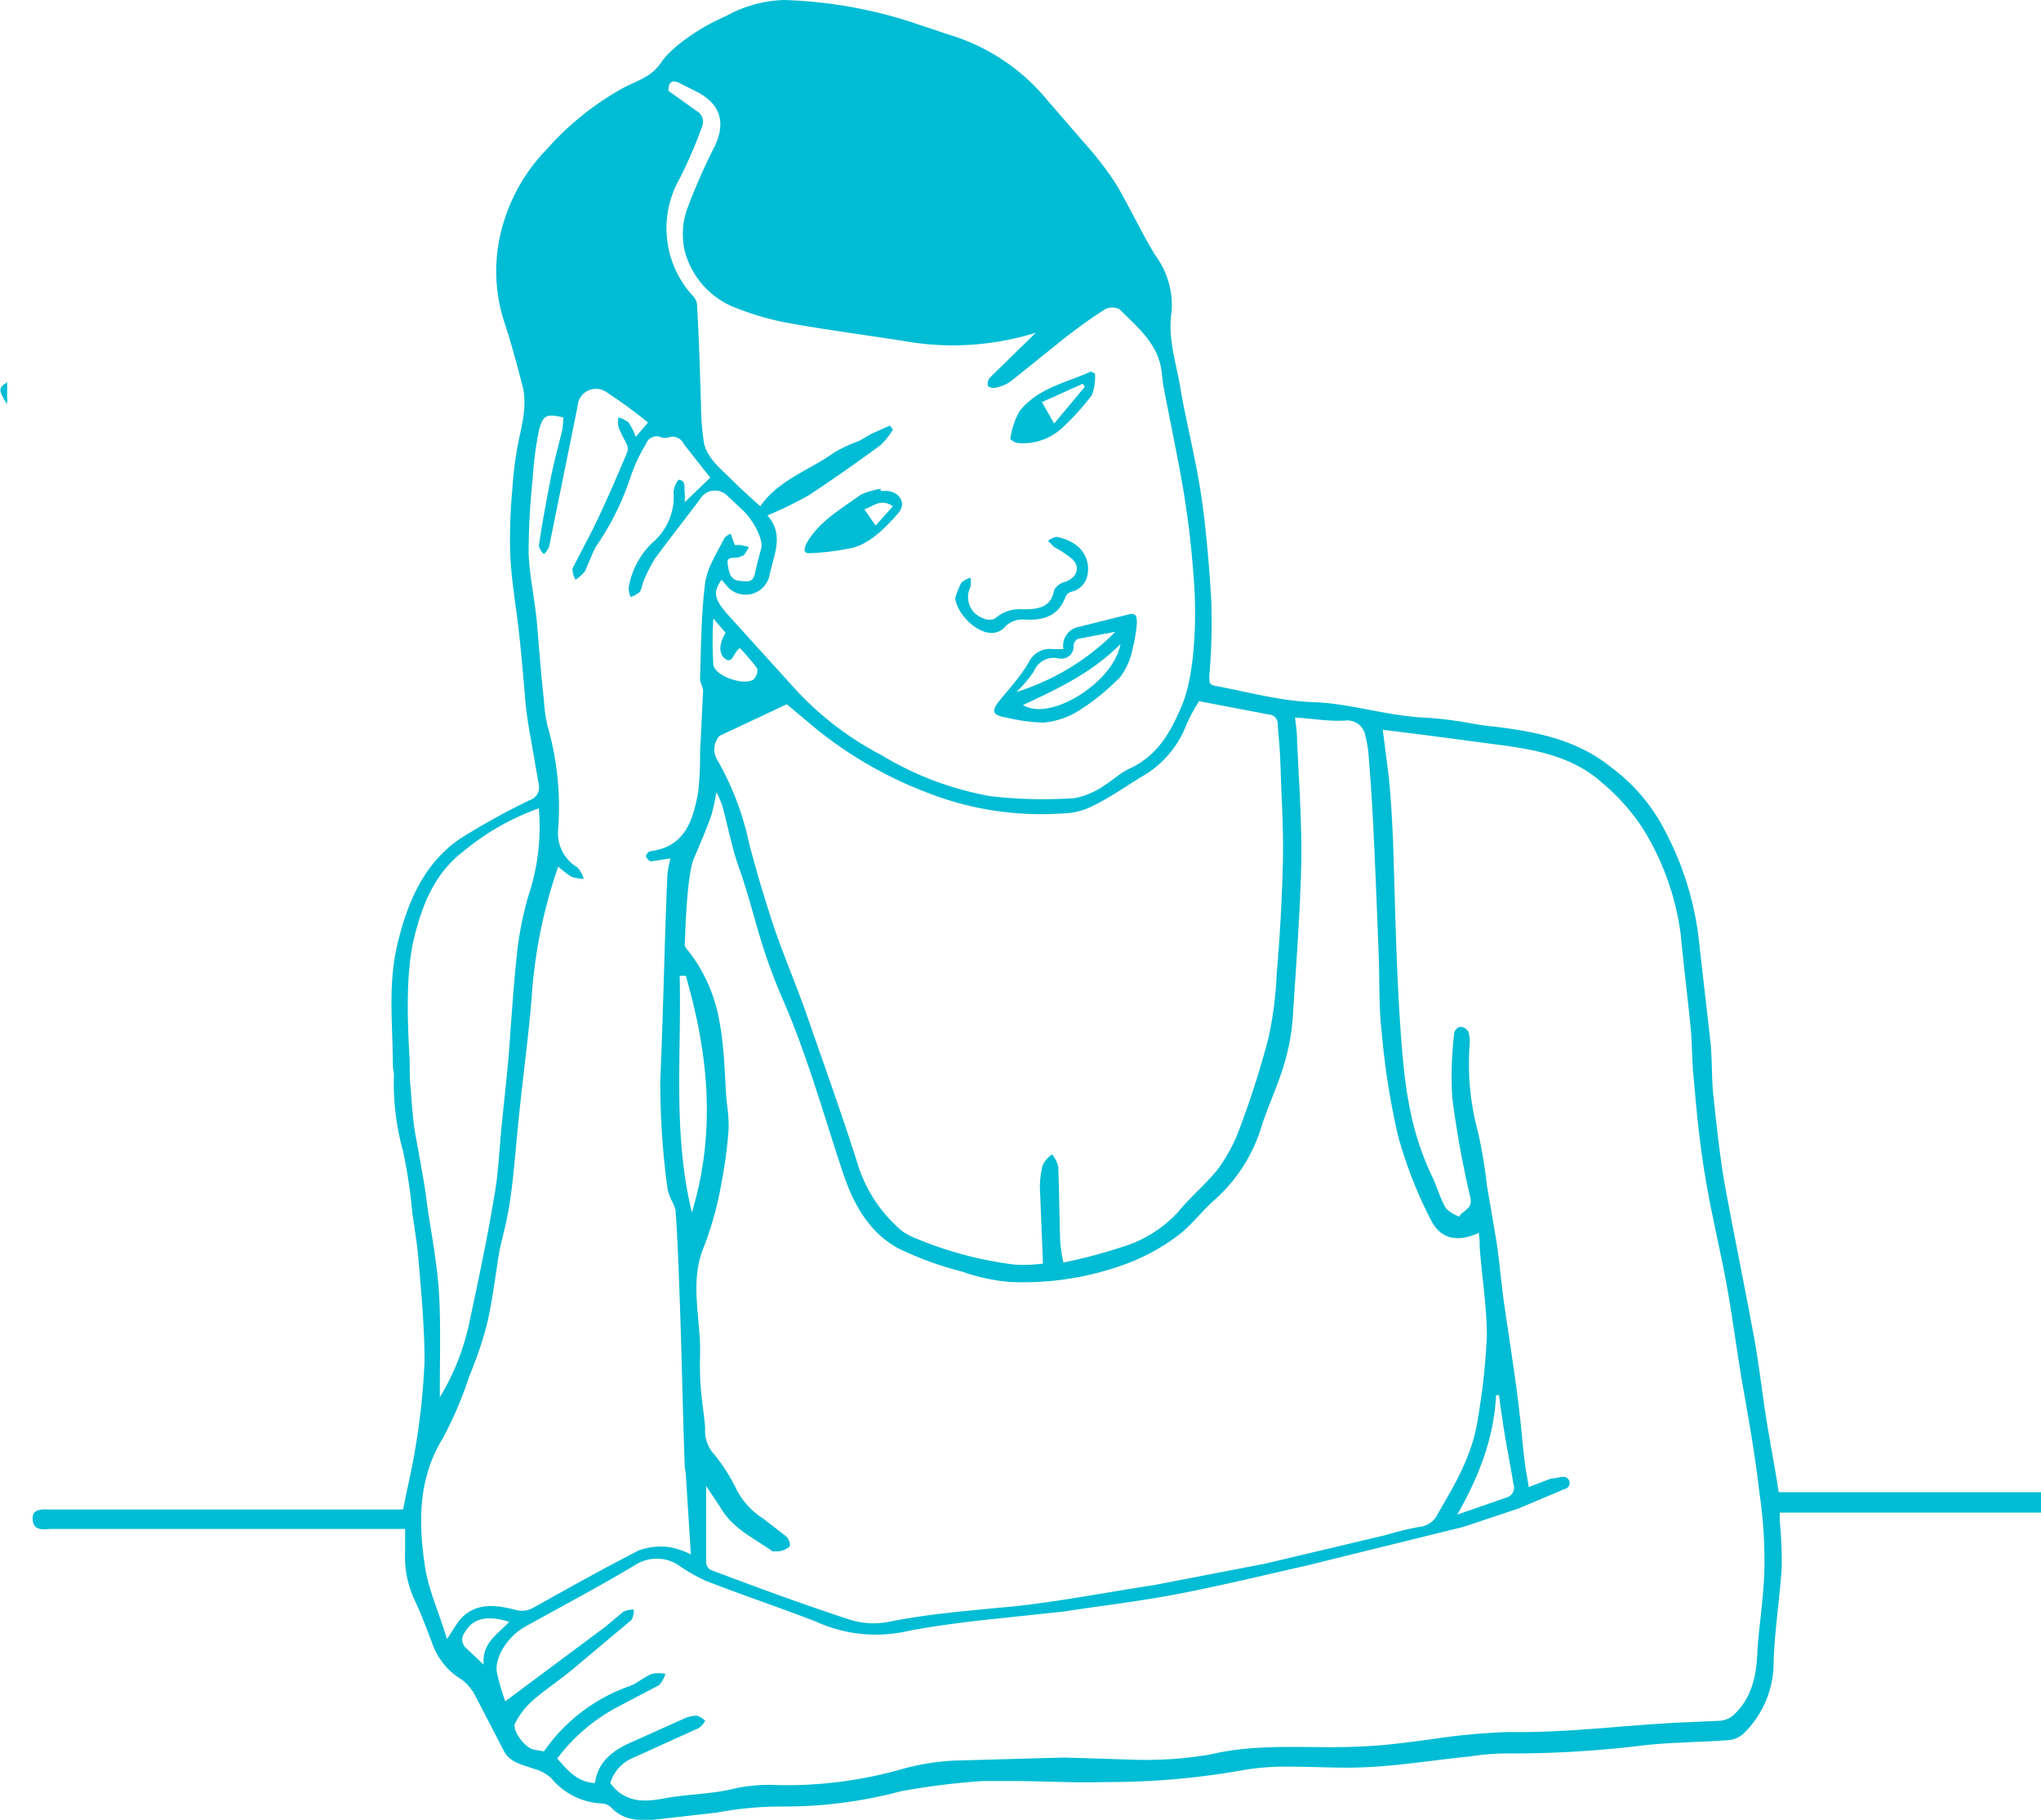 <svg id="Layer_1" data-name="Layer 1" xmlns="http://www.w3.org/2000/svg" viewBox="0 0 200 178.3"><defs><style>.cls-1{fill:#00bcd4;}</style></defs><title>headache-lady4 | Self-care OTC</title><g id="headache-lady4"><path class="cls-1" d="M200,148.2H174.4c0,0.4,0,.6,0,0.8a43.7,43.7,0,0,1,.2,4.5c-0.2,3.1-.7,6.2-0.8,9.3a9.7,9.7,0,0,1-3,7.1,2.5,2.5,0,0,1-1.5.6c-2.7.2-5.5,0.2-8.2,0.5a106.2,106.2,0,0,1-13.8.8,24.6,24.6,0,0,0-3.3.3c-3.1.3-6.2,0.8-9.3,1s-5.3,0-8,0a25.2,25.2,0,0,0-4.7.3,75.1,75.1,0,0,1-13.7,1.2c-3.1.1-6.1-.1-9.2-0.1H96.3a71.6,71.6,0,0,0-8,1A44.5,44.5,0,0,1,76.8,177a34.6,34.6,0,0,0-6.6.6l-6.2.7c-1.5.1-3,0-4.1-1.2a1.4,1.4,0,0,0-.9-0.4,6.8,6.8,0,0,1-5-2.5,4.1,4.1,0,0,0-1.7-.9c-1.1-.4-2.3-0.6-2.9-1.7l-2.8-5.4a4.8,4.8,0,0,0-1.3-1.6,6.8,6.8,0,0,1-2.8-3.2c-0.6-1.6-1.2-3.2-1.9-4.7a9.9,9.9,0,0,1-.9-4.7c0-.7,0-1.4,0-2.2H5.1c-0.7,0-1.8.3-1.9-.9s1.1-1,1.9-1H39.5c0.4-2.1.9-4.1,1.2-6a68,68,0,0,0,.9-8.5c0-3.3-.3-6.6-0.6-10-0.1-1.5-.4-3.1-0.6-4.6a51.8,51.8,0,0,0-.9-6,24.8,24.8,0,0,1-.9-7.5c0-.3-0.1-0.6-0.1-0.8,0-3.9-.5-7.9.4-11.8s2.5-8.1,6.3-10.6a69.8,69.8,0,0,1,6.7-3.7,1.3,1.3,0,0,0,.9-1.5L52,72.3c-0.2-1.1-.4-2.3-0.5-3.4s-0.4-4.9-.7-7.4-0.7-4.8-.8-7.2a51.7,51.7,0,0,1,.2-6.3c0.1-1.6.3-3.2,0.6-4.7s0.9-3.6.4-5.5-1.1-4.2-1.8-6.3a16.1,16.1,0,0,1-.6-7.3,17.6,17.6,0,0,1,4.8-9.6,28.2,28.2,0,0,1,7.5-6c1.3-.7,2.7-1,3.7-2.5s3.9-3.5,6.3-4.5A12.5,12.5,0,0,1,76.8,0,44.8,44.8,0,0,1,89.1,2.1L93,3.4a19.9,19.9,0,0,1,9.7,6.5l3.9,4.5a30.3,30.3,0,0,1,2.8,3.7c1.3,2.2,2.4,4.6,3.8,6.9a8.2,8.2,0,0,1,1.6,5.6c-0.4,2.6.5,5.1,0.9,7.6s1.5,6.9,2,10.3,0.8,7,1,10.5a58.8,58.8,0,0,1-.2,7.2c0,0.7,0,.9.6,1,3.2,0.6,6.4,1.5,9.7,1.6s7,1.3,10.6,1.5,4.8,0.7,7.1.9c4.1,0.5,8.1,1.3,11.4,4a17.6,17.6,0,0,1,4.7,5.2,30.2,30.2,0,0,1,3.8,11.1c0.4,3.5.8,7,1.2,10.5,0.2,1.8.1,3.6,0.3,5.4s0.6,5.8,1.1,8.6c0.9,4.9,1.9,9.7,2.8,14.6,0.5,2.6.8,5.3,1.2,7.9s0.9,5.1,1.3,7.7H200Q200,147.2,200,148.2Zm-63.9-72c0.2,2,.3,4,0.4,6,0.2,6,.3,12.1.7,18.1s0.9,10.2,3.1,14.9c0.5,1,.8,2.2,1.4,3.2a3.5,3.5,0,0,0,1.3.8c0.3-.6,1.3-0.7,1.1-1.8a96.8,96.8,0,0,1-1.8-9.9,36.4,36.4,0,0,1,.2-6.3,0.8,0.8,0,0,1,.6-0.6,1,1,0,0,1,.8.5,3.8,3.8,0,0,1,.1,1.4,25.5,25.5,0,0,0,.8,8.3,45.9,45.9,0,0,1,.9,5.3c0.3,1.8.6,3.5,0.9,5.3s0.5,4.3.8,6.4,1,6.5,1.4,9.8,0.4,4.2.7,6.3c0.1,0.6.2,1.1,0.3,1.8l2.1-.8,1.2-.2a0.6,0.6,0,0,1,.2,1.2l-4.5,1.9-5.4,1.8-7.3,1.8-8.1,2c-4,.9-8.1,1.9-12.2,2.7s-7.7,1.2-11.6,1.8l-8.5.9c-2.4.3-4.8,0.6-7.2,1.1a14.1,14.1,0,0,1-8.5-1c-3.6-1.4-7.2-2.6-10.8-4a15.9,15.9,0,0,1-2.5-1.4,3.9,3.9,0,0,0-4.4-.2c-3.5,2.1-7.1,4-10.7,6-1.9,1-3.2,3.2-2.9,4.6s0.6,2.1.8,2.8l9.8-7.3,1.8-1.5a2.6,2.6,0,0,1,1-.2,2,2,0,0,1-.2,1l-5.6,4.7c-1.4,1.2-3,2.2-4.3,3.4a7.3,7.3,0,0,0-1.5,2c-0.4.6,0.8,2.3,1.7,2.6l1.1,0.2a17.1,17.1,0,0,1,8.4-6.4c0.8-.3,1.4-0.9,2.2-1.2a3.3,3.3,0,0,1,1.3,0,2.9,2.9,0,0,1-.6,1.1l-4,2.1a17.8,17.8,0,0,0-6,5.1c1,1.1,1.9,2.3,3.7,2.4,0.3-2.2,1.9-3.3,3.8-4.1l4.9-2.2a3.2,3.2,0,0,1,1.3-.3,2,2,0,0,1,.8.5,2.3,2.3,0,0,1-.6.7l-6.4,2.9a3.9,3.9,0,0,0-2.3,2.5c1.4,1.9,3.2,1.9,5.3,1.5s4.5-.4,6.6-0.9a16,16,0,0,1,4.5-.4,41.2,41.2,0,0,0,12.3-1.6,23.3,23.3,0,0,1,5-.8l10.8-.3,6.4,0.2a37.7,37.7,0,0,0,7.9-.5c5-1.2,10.1-.5,15.1-0.8,2.2-.1,4.4-0.4,6.6-0.7a65.2,65.2,0,0,1,7.5-.7c5.4,0.1,10.8-.6,16.2-0.9l4.5-.2a2.3,2.3,0,0,0,1.3-.5c1.8-1.6,2.3-3.8,2.4-6.1s0.7-5.8.7-8.8a45.1,45.1,0,0,0-.5-7c-0.4-3.5-1-6.9-1.6-10.3s-1-6.7-1.6-10-1.6-7.4-2.2-11.2-0.8-6.5-1.1-9.8c-0.1-1.3-.1-2.6-0.2-3.9-0.3-3.1-.7-6.2-1-9.4A26,26,0,0,0,161,81.2a20.2,20.2,0,0,0-4-4.5c-3-2.7-6.8-3.3-10.7-3.8l-6.8-.9-4-.5C135.7,73.1,135.9,74.6,136.1,76.2Zm4.1,43.3a42.5,42.5,0,0,1-3.2-8.2,73.1,73.1,0,0,1-1.6-10.1c-0.3-2.5-.2-5-0.3-7.6s-0.3-8-.5-12-0.3-5.2-.5-7.7a10.8,10.8,0,0,0-.3-1.8,1.8,1.8,0,0,0-2-1.5c-1.6.1-3.2-.2-4.9-0.3,0.1,0.8.2,1.5,0.2,2.3,0.2,4.2.5,8.3,0.4,12.5s-0.5,9.6-.8,14.3-1.8,7.2-3,10.7a15.8,15.8,0,0,1-4.5,7.3c-1.3,1.1-2.4,2.6-3.7,3.6a20.2,20.2,0,0,1-4.8,2.7,29,29,0,0,1-11.8,1.9,19.2,19.2,0,0,1-4.6-1,33.7,33.7,0,0,1-6.3-2.3c-2.9-1.6-4.4-4.4-5.4-7.4-1.9-5.7-3.5-11.5-5.9-17s-2.8-8.8-4.4-13.2c-0.6-1.8-1-3.8-1.5-5.7a11.6,11.6,0,0,0-.6-1.4,19.3,19.3,0,0,1-.5,2.3c-0.5,1.4-1.1,2.8-1.7,4.2s-0.8,5.6-.9,8.5a1,1,0,0,0,.3.5,15.5,15.5,0,0,1,3.1,7c0.5,2.6.5,5.2,0.7,7.8a16.3,16.3,0,0,1,.2,2.7,44.4,44.4,0,0,1-.7,5.3,33.6,33.6,0,0,1-1.7,6.2c-1.5,3.5-.3,7.1-0.4,10.6s0.3,4.8.5,7.2a3.4,3.4,0,0,0,.8,2.5,16.7,16.7,0,0,1,2.3,3.6,7.5,7.5,0,0,0,2.6,2.8l2.2,1.7a1.2,1.2,0,0,1,.4,1,2.1,2.1,0,0,1-1.1.5H75.7c-1.8-1.3-3.9-2.2-5.1-4.3l-1.4-2.1c0,2.6,0,5,0,7.5a0.9,0.9,0,0,0,.4.7c4.5,1.7,9.1,3.4,13.7,4.9a7.7,7.7,0,0,0,3.8.2c4-.8,8-1.1,12.1-1.5s9.3-1.4,13.9-2.1l10.9-2.1,11.8-2.8a28.9,28.9,0,0,1,3.3-.8,2.2,2.2,0,0,0,1.8-1.3c1.7-2.9,3.4-5.8,3.9-9.2a65.2,65.2,0,0,0,.9-8.2c0-2.9-.5-5.8-0.7-8.7,0-.4,0-0.8-0.1-1.4C142.9,121.7,141.2,121.5,140.2,119.5ZM116.3,70.9a10,10,0,0,1-4.6,5.3c-1.6,1-3.2,2.1-4.9,2.9a6.8,6.8,0,0,1-2.7.6,30.6,30.6,0,0,1-13.4-2.1,39.7,39.7,0,0,1-11.1-6.5L77.1,69l-6.6,3.1a2,2,0,0,0-.3,2.2,28.2,28.2,0,0,1,3.2,8.3c0.7,2.7,1.5,5.4,2.4,8.1s2.1,5.5,3.1,8.3c1.7,4.9,3.5,9.9,5.1,14.9a13.9,13.9,0,0,0,4.5,6.8l0.7,0.4a36.7,36.7,0,0,0,10.2,2.8,13.7,13.7,0,0,0,2.8-.1c-0.1-2.6-.2-5-0.3-7.4a8.1,8.1,0,0,1,.3-2.3,3,3,0,0,1,.9-1,3.2,3.2,0,0,1,.6,1.2c0.1,2.5.1,5,.2,7.5a16,16,0,0,0,.3,1.9,51.4,51.4,0,0,0,6-1.6,12.3,12.3,0,0,0,5.2-3.3c1.2-1.5,2.7-2.7,3.9-4.2a15.8,15.8,0,0,0,2.2-4.1,90,90,0,0,0,2.8-8.8,36.5,36.5,0,0,0,.8-6.2c0.3-3.5.5-7,.6-10.5s-0.1-6.2-.2-9.3-0.2-3.2-.3-4.8a0.9,0.9,0,0,0-.9-0.9l-6.8-1.3A17.4,17.4,0,0,0,116.3,70.9ZM52.1,97.7c-0.3,3.7-.8,7.4-1.2,11.2s-0.5,5.8-.9,8.6-0.9,3.9-1.2,5.9-0.6,4.3-1.1,6.4a37.6,37.6,0,0,1-1.7,5,37.7,37.7,0,0,1-2.6,6.1c-2.4,3.9-2.4,8.1-1.8,12.3,0.3,2.4,1.4,4.7,2.2,7.4l1.1-1.7c1.5-1.9,3.5-1.7,5.5-1.2a2.3,2.3,0,0,0,1.9-.2c3.4-1.9,6.8-3.8,10.3-5.6a6.5,6.5,0,0,1,3.1-.3,7.9,7.9,0,0,1,2,.7l-0.5-7.9c0-.2-0.1-0.5-0.1-0.7-0.2-5.5-.3-11.1-0.5-16.6-0.1-2.8-.2-5.7-0.4-8.5a3.9,3.9,0,0,0-.4-1,5,5,0,0,1-.4-1.2,77.2,77.2,0,0,1-.7-10.5c0.3-6.7.4-13.4,0.7-20.2a11.5,11.5,0,0,1,.3-1.6l-1.9.3a0.8,0.8,0,0,1-.5-0.5,0.7,0.7,0,0,1,.4-0.5c3.4-.4,4.2-3,4.7-5.7a31.1,31.1,0,0,0,.2-4c0.1-2,.2-4,0.3-6,0-.4-0.3-0.8-0.3-1.2,0.1-3.1.1-6.3,0.5-9.4,0.2-1.5,1.2-3,1.9-4.4a1.6,1.6,0,0,1,.6-0.4L72,53.4h0.6l0.8,0.2-0.5.8-0.5.2c-0.5.1-1.2-.1-1.1,0.6s0.2,1.6,1.1,1.7,1.4,0.2,1.6-.8,0.4-1.6.6-2.4-0.7-2.6-1.7-3.6l-1.6-1.5a1.7,1.7,0,0,0-2.7.3c-1.5,2-3,3.9-4.4,5.8a14.6,14.6,0,0,0-1.2,2.4,3.6,3.6,0,0,1-.3.9,3.2,3.2,0,0,1-.9.5,2.3,2.3,0,0,1-.2-0.9,7.9,7.9,0,0,1,2.3-4.4A5.9,5.9,0,0,0,66,48.2a2.1,2.1,0,0,1,.5-1.2c0.8,0.1.5,0.8,0.6,1.3a8.5,8.5,0,0,1,0,.9l2.5-2.4L67,43.5a1.2,1.2,0,0,0-1.6-.6H64.9a1.1,1.1,0,0,0-1.6.6,16,16,0,0,0-1.5,3.2,26.5,26.5,0,0,1-3.3,6.7c-0.5.8-.8,1.8-1.2,2.6a3.8,3.8,0,0,1-.9.8,2.1,2.1,0,0,1-.3-1.1c0.8-1.6,1.7-3.2,2.5-4.9s2-4.4,2.9-6.6a1.1,1.1,0,0,0-.1-0.7c-0.3-.6-0.6-1.1-0.8-1.7a2.5,2.5,0,0,1,0-.9,2.8,2.8,0,0,1,1,.5,7.3,7.3,0,0,1,.7,1.4l1.2-1.4a47.7,47.7,0,0,0-4.1-3,1.8,1.8,0,0,0-2.8,1.4L53.8,53.6a2.3,2.3,0,0,1-.5.7,1.9,1.9,0,0,1-.5-0.8c0.3-2.1.7-4.2,1.1-6.3s0.8-3.4,1.2-5.1a7.5,7.5,0,0,0,.1-1.2c-1.7-.4-2-0.2-2.4,1.3a35.8,35.8,0,0,0-.6,4.7,69.3,69.3,0,0,0-.4,7.4c0.1,2.2.6,4.4,0.8,6.6s0.4,5.1.7,7.7a13.7,13.7,0,0,0,.4,2.7,28.7,28.7,0,0,1,1,9.9,3.9,3.9,0,0,0,1.9,3.8,3,3,0,0,1,.6,1.1,3.9,3.9,0,0,1-1.2-.2,9.1,9.1,0,0,1-1.3-1A49.1,49.1,0,0,0,52.1,97.7ZM88.5,33.4c-3.8-.6-7.7-1.1-11.5-1.8A27.4,27.4,0,0,1,71.7,30a8.2,8.2,0,0,1-4.6-5.4,7.4,7.4,0,0,1,.3-4.3,60.9,60.9,0,0,1,2.7-6.1c0.8-1.8.9-3.9-2-5.3l-1.4-.7c-0.7-.4-1.2-0.3-1.2.7l2.8,2a1.2,1.2,0,0,1,.5,1.5,45.9,45.9,0,0,1-2.2,5.1A9.8,9.8,0,0,0,67.9,29a1.4,1.4,0,0,1,.4.8c0.2,3.4.3,6.9,0.4,10.3a24,24,0,0,0,.3,3.4C69.4,45,70.7,46,71.7,47s1.8,1.7,2.8,2.6c1.8-2.6,4.8-3.5,7.3-5.3a13.9,13.9,0,0,1,2.4-1.1l1.2-.7,1.8-.8,0.3,0.4a7.6,7.6,0,0,1-1.2,1.5c-2.3,1.7-4.6,3.3-7,4.9a37.7,37.7,0,0,1-4.1,2c1.7,1.9.6,3.9,0.2,5.9a2.4,2.4,0,0,1-4,1.2l-0.7-.8c-0.8,1.2-.8,1.8.6,3.4l6.7,7.4a30.9,30.9,0,0,0,8.4,6.4A31.1,31.1,0,0,0,97,78a44.6,44.6,0,0,0,8.3.2,7.6,7.6,0,0,0,3-1.3c0.8-.5,1.5-1.2,2.4-1.6,2.8-1.3,4.1-3.7,5.2-6.4s1.4-7.9,1.1-11.9-0.5-5.4-.9-8.1-1.4-7.4-2.1-11.1c-0.1-.5-0.1-1-0.2-1.6-0.4-2.6-2.4-4.2-4.1-5.9a1.5,1.5,0,0,0-1.4,0c-1.3.8-2.5,1.7-3.7,2.6l-5.6,4.5a4,4,0,0,1-1.5.6,0.8,0.8,0,0,1-.7-0.2,1,1,0,0,1,.2-0.8l4.5-4.4A27.4,27.4,0,0,1,88.5,33.4ZM45.3,83.5c-2.7,2.1-3.9,5.1-4.7,8.3s-0.7,7.6-.5,11.4c0.1,1,0,2,.1,3s0.2,2.9.4,4.3,0.9,4.7,1.2,7.1,1,5.8,1.2,8.8,0.1,6.4.1,9.6c0,0.2,0,.4,0,0.9a23.3,23.3,0,0,0,2.8-6.9c0.9-4.2,1.8-8.4,2.5-12.6,0.4-2.1.5-4.3,0.7-6.5s0.6-5.5.8-8.2,0.4-5.8.7-8.7a32.7,32.7,0,0,1,1.2-6.3,21.2,21.2,0,0,0,1-8.5A24.5,24.5,0,0,0,45.3,83.5Zm22.5,35.3c2.4-8,1.6-15.6-.6-23.2H66.6C66.8,103.3,65.9,111,67.8,118.8Zm75,29.6,4.9-1.7a1,1,0,0,0,.6-1.3c-0.3-1.9-.7-3.8-1-5.8s-0.3-2-.4-2.9h-0.3C146.4,140.9,144.9,144.7,142.8,148.4ZM71,64.5c-0.7-.6-0.4-1.7.1-2.5l-1.2-1.4a36.7,36.7,0,0,0,0,4.5c0.1,1.1,2.9,2.1,3.9,1.5a1.2,1.2,0,0,0,.4-1.1,18.6,18.6,0,0,0-1.7-2C71.9,63.8,71.8,65.2,71,64.5ZM45.5,160a1.1,1.1,0,0,0,.2,1.5l1.7,1.6c-0.2-2.1,1.3-2.9,2.5-4.2C47.6,158.2,46.3,158.6,45.5,160Z"/><path class="cls-1" d="M0.8,37.4c-1,.6-1,0.8-0.1,2.2V37.4Z"/><path class="cls-1" d="M105.8,61.4l4.8-1.2c0.8-.2.8,0.3,0.8,0.9a14.7,14.7,0,0,1-.4,2.4,6.9,6.9,0,0,1-1.2,2.8,22.1,22.1,0,0,1-4.2,3.4,7.8,7.8,0,0,1-3.4,1.1,18,18,0,0,1-3.6-.5c-1.3-.2-1.5-0.6-0.7-1.6s2.1-2.4,2.9-3.8a2.3,2.3,0,0,1,2.4-1.3h1A1.9,1.9,0,0,1,105.8,61.4Zm3.5,0.5-3.7.7a0.9,0.9,0,0,0-.4.6,1.2,1.2,0,0,1-1.5,1.3,2.1,2.1,0,0,0-2.4,1.3,13.5,13.5,0,0,1-1.7,2A23.5,23.5,0,0,0,109.2,62Zm-9,7.2c2.6,1.6,8.8-2.2,9.5-6C106.9,66,103.6,67.5,100.2,69.1Z"/><path class="cls-1" d="M86.3,48.1H87c1.3,0.2,1.8,1.3,1,2.2s-2.6,3-4.6,3.4a23.6,23.6,0,0,1-4.1.5c-0.6,0-.5-0.4-0.3-0.9,1.2-2.2,3.4-3.4,5.3-4.8a6.7,6.7,0,0,1,2-.6h0Zm-1.6,1.8,1.1,1.6,1.7-1.9C86.3,48.8,85.6,49.6,84.7,49.9Z"/><path class="cls-1" d="M107,38.7a23.9,23.9,0,0,1-3,3.3,5.6,5.6,0,0,1-4.3,1.4A1.3,1.3,0,0,1,99,43a7.6,7.6,0,0,1,.9-2.7c1.8-2.3,4.6-2.8,7-3.9l0.4,0.2A5.1,5.1,0,0,1,107,38.7Zm-0.7-.8-0.2-.3-4,1.8,1.2,2.1Z"/><path class="cls-1" d="M93.6,58.6c0.2,1.6,2.2,3.6,3.8,3.4a1.7,1.7,0,0,0,1-.5,2.4,2.4,0,0,1,2-.8c1.8,0.1,3.3-.3,4-2.2a0.9,0.9,0,0,1,.5-0.5,2.1,2.1,0,0,0,1.7-1.9,2.9,2.9,0,0,0-1.3-2.8,4.6,4.6,0,0,0-1.8-.7,1.8,1.8,0,0,0-.8.4l0.6,0.6a9.9,9.9,0,0,1,1.8,1.2c0.8,0.8.4,1.8-.7,2.2a1.7,1.7,0,0,0-1.1.8c-0.3,1.8-1.7,1.9-3.1,1.9a3.6,3.6,0,0,0-2.7.9,1.3,1.3,0,0,1-1.1,0,2.2,2.2,0,0,1-1.3-3.1,2.9,2.9,0,0,0,0-.9,2.2,2.2,0,0,0-.9.5A9.2,9.2,0,0,0,93.6,58.6Z"/></g></svg>